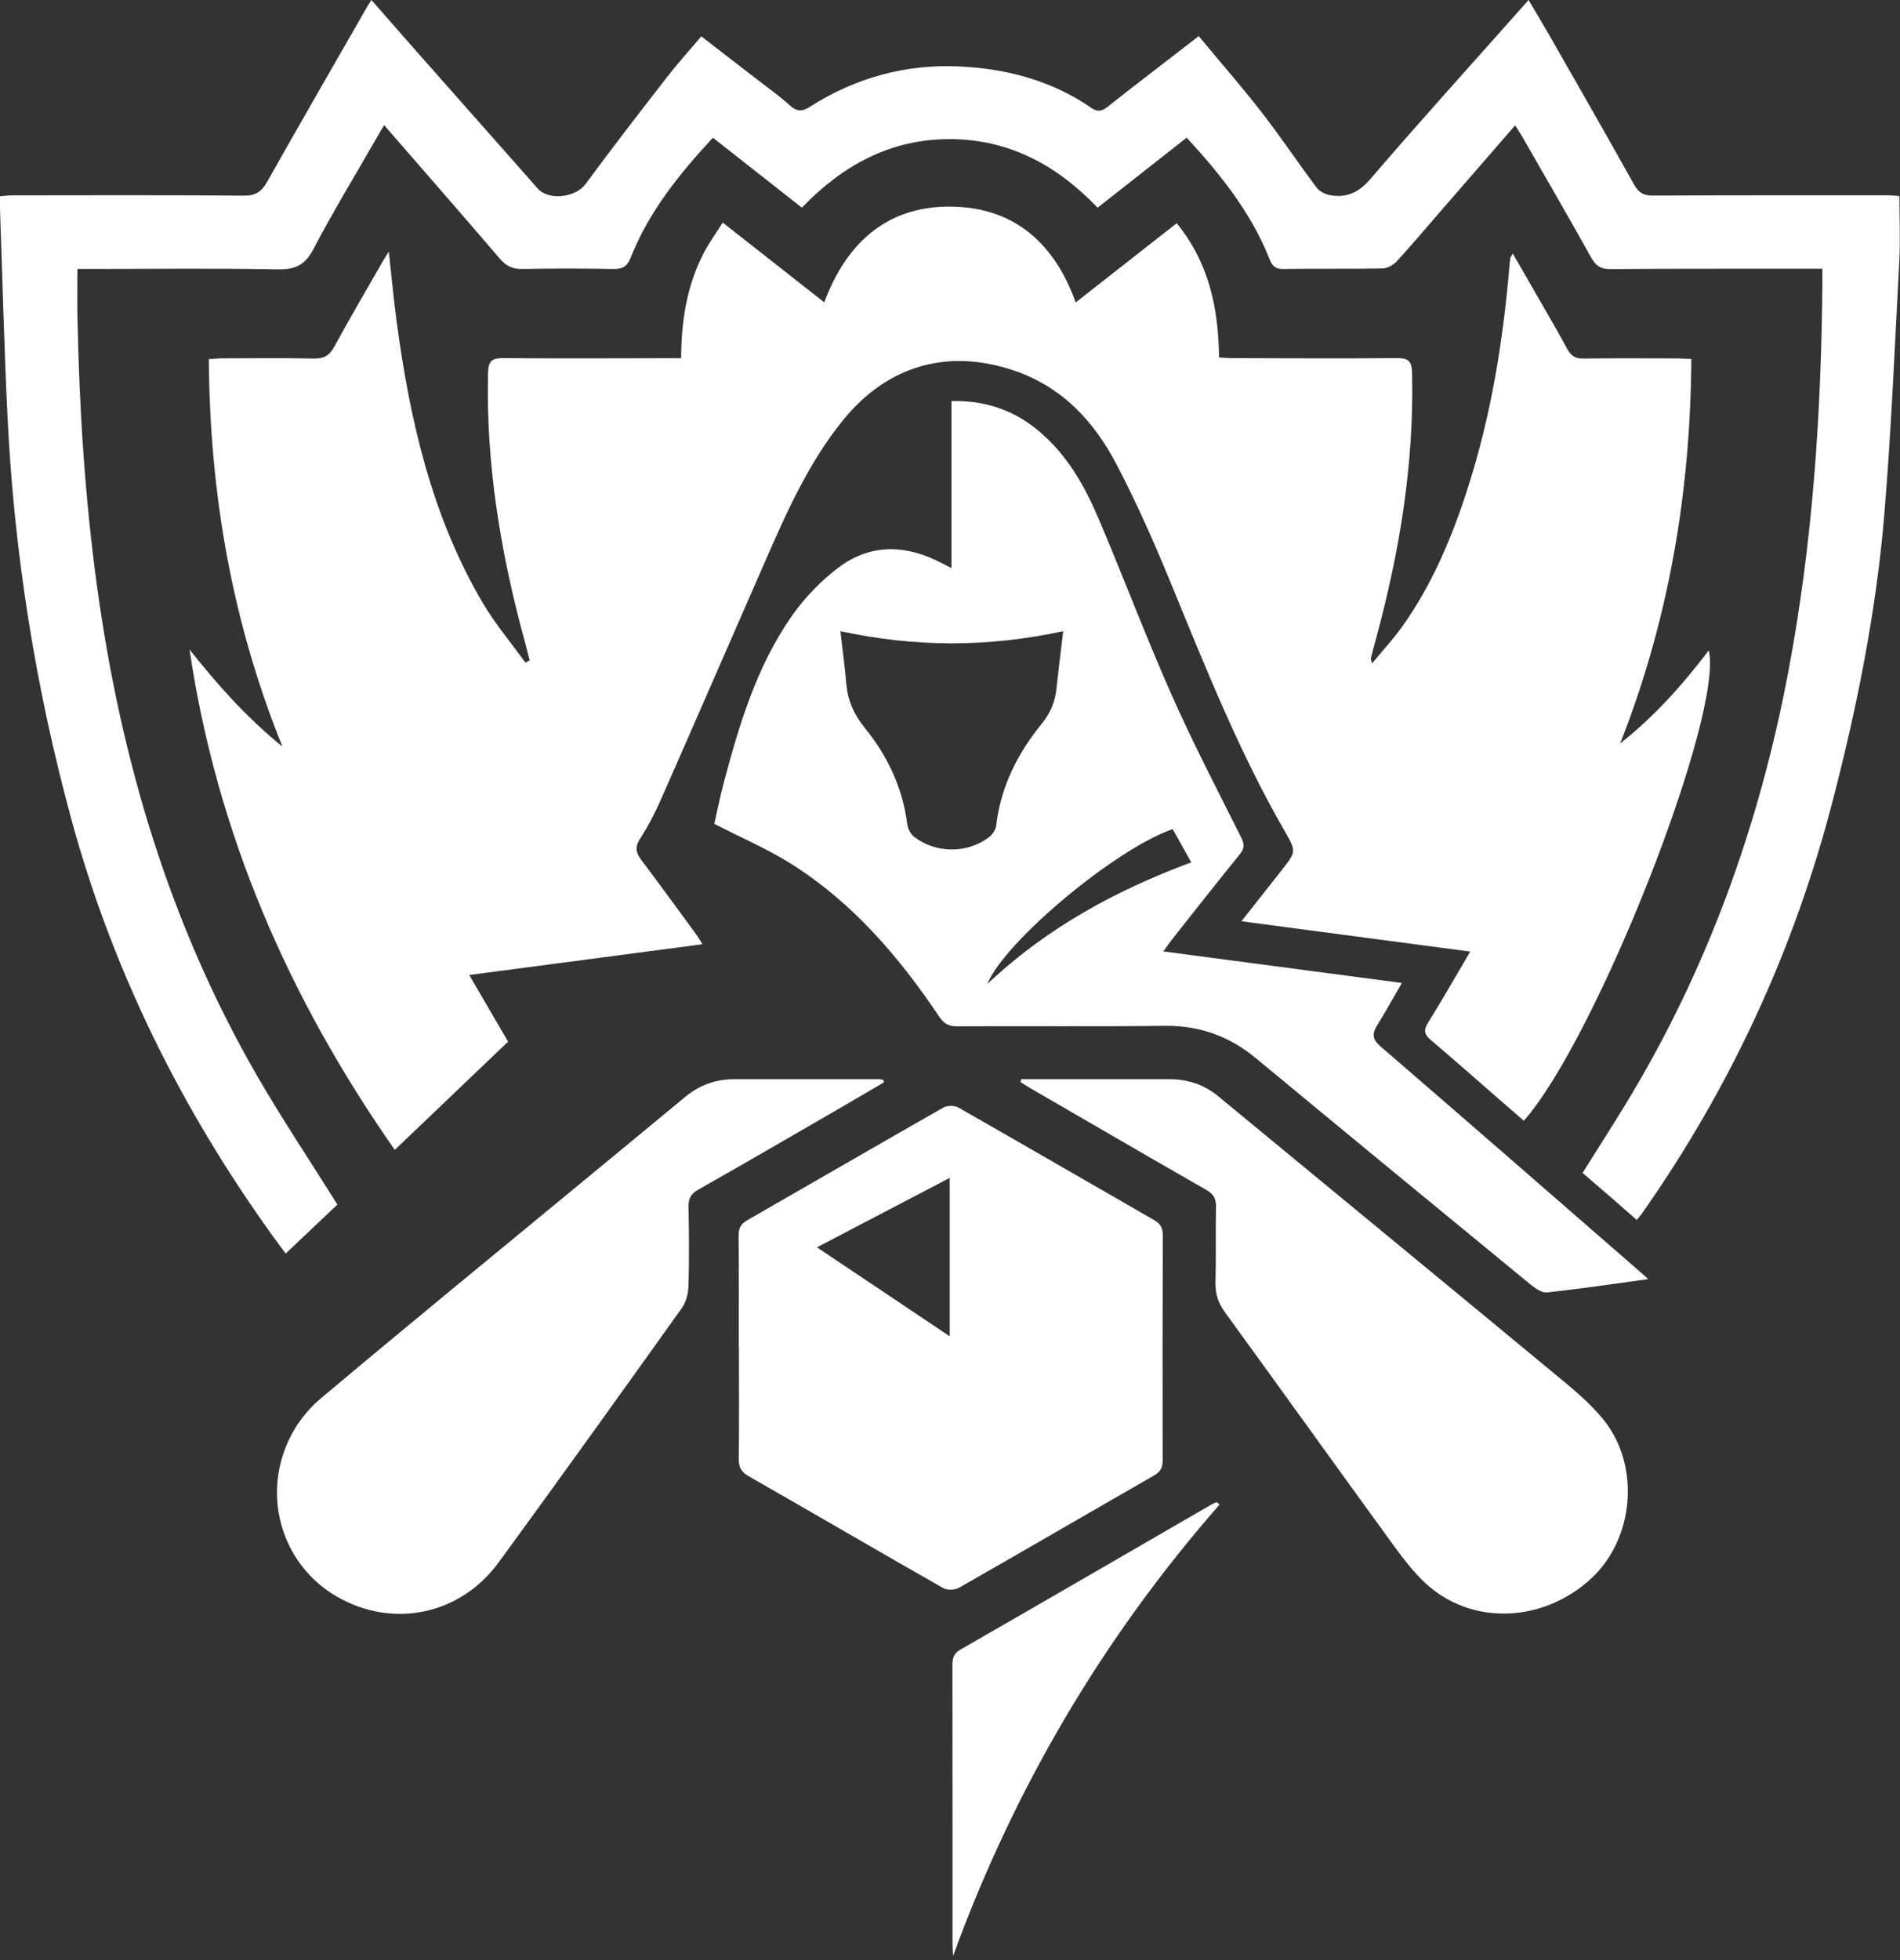 <?xml version="1.0" encoding="UTF-8"?>
<svg width="64px" height="66px" viewBox="0 0 64 66" version="1.1" xmlns="http://www.w3.org/2000/svg" xmlns:xlink="http://www.w3.org/1999/xlink">
    <rect x="0" y="0" width="64" height="66" fill="#333333" stroke="none"/>
    <!-- Generator: Sketch 52.5 (67469) - http://www.bohemiancoding.com/sketch -->
    <title>worlds-small</title>
    <desc>Created with Sketch.</desc>
    <g id="Page-1" stroke="none" stroke-width="1" fill="none" fill-rule="evenodd">
        <g id="Desktop-HD" transform="translate(-329, -110)" fill="#FFFFFF">
            <g id="worlds-small" transform="translate(329, 110)">
                <path d="M23.663,31.794 C21.023,32.142 18.452,32.48 15.805,32.83 C16.258,33.606 16.674,34.319 17.115,35.074 C15.858,36.274 14.6,37.475 13.298,38.719 C9.714,33.597 7.299,28.047 6.384,21.869 C7.302,23.026 8.27,24.128 9.513,25.14 C7.798,20.894 7.065,16.585 7.034,12.091 C7.201,12.082 7.344,12.067 7.487,12.066 C8.51,12.064 9.533,12.05 10.555,12.073 C10.899,12.082 11.094,11.982 11.261,11.673 C11.795,10.691 12.363,9.728 12.919,8.757 C12.957,8.69 13.001,8.626 13.097,8.472 C13.191,9.321 13.259,10.074 13.36,10.822 C13.805,14.14 14.539,17.374 16.259,20.298 C16.676,21.005 17.215,21.642 17.698,22.312 C17.746,22.286 17.793,22.262 17.84,22.236 C17.787,22.027 17.736,21.817 17.679,21.608 C16.869,18.648 16.366,15.647 16.439,12.564 C16.448,12.133 16.588,12.054 16.981,12.058 C18.809,12.076 20.636,12.063 22.464,12.061 C22.611,12.061 22.758,12.061 22.943,12.061 C22.947,10.806 23.136,9.629 23.694,8.54 C23.872,8.192 24.106,7.872 24.344,7.494 C25.506,8.407 26.625,9.287 27.764,10.18 C28.536,8.111 29.96,6.884 32.165,6.96 C34.197,7.029 35.528,8.21 36.234,10.184 C37.367,9.296 38.484,8.419 39.636,7.516 C40.714,8.836 41.045,10.36 41.062,12.036 C41.229,12.045 41.386,12.059 41.544,12.059 C43.371,12.063 45.199,12.075 47.026,12.058 C47.418,12.054 47.555,12.129 47.565,12.566 C47.635,15.622 47.143,18.597 46.343,21.532 C46.285,21.742 46.231,21.953 46.177,22.164 C46.172,22.187 46.187,22.215 46.215,22.34 C46.578,21.9 46.927,21.524 47.223,21.111 C48.241,19.688 48.908,18.094 49.44,16.438 C50.225,13.997 50.632,11.486 50.846,8.938 C50.852,8.856 50.859,8.774 50.874,8.695 C50.882,8.658 50.909,8.625 50.958,8.537 C51.184,8.931 51.393,9.292 51.601,9.655 C52.001,10.353 52.41,11.046 52.794,11.753 C52.922,11.987 53.069,12.077 53.339,12.073 C54.389,12.058 55.439,12.067 56.489,12.068 C56.635,12.068 56.781,12.081 56.971,12.089 C56.944,16.568 56.214,20.875 54.574,25.033 C55.718,24.133 56.678,23.062 57.559,21.898 C58.069,24.051 53.778,34.973 51.329,37.737 C51.067,37.51 50.803,37.281 50.54,37.053 C49.759,36.373 48.982,35.686 48.192,35.016 C47.973,34.831 47.947,34.685 48.103,34.435 C48.578,33.672 49.023,32.891 49.524,32.042 C46.944,31.701 44.421,31.366 41.817,31.021 C42.299,30.409 42.734,29.857 43.168,29.306 C43.667,28.672 43.669,28.672 43.264,27.968 C41.741,25.324 40.616,22.5 39.461,19.687 C38.898,18.315 38.298,16.951 37.61,15.638 C36.854,14.192 35.784,13.033 34.17,12.482 C31.94,11.721 29.906,12.301 28.414,14.128 C27.234,15.574 26.493,17.258 25.754,18.945 C24.588,21.604 23.434,24.267 22.262,26.923 C22.059,27.383 21.823,27.834 21.551,28.257 C21.365,28.548 21.438,28.738 21.618,28.978 C22.25,29.817 22.866,30.666 23.487,31.513 C23.531,31.574 23.57,31.645 23.663,31.794 Z" id="Path"></path>
                <path d="M0.002,6.608 C0.16,6.596 0.279,6.578 0.398,6.578 C3.003,6.576 5.608,6.565 8.212,6.588 C8.62,6.592 8.813,6.449 9.001,6.117 C10.119,4.134 11.259,2.162 12.391,0.187 C12.418,0.141 12.449,0.097 12.511,0.001 C13.017,0.576 13.505,1.135 13.996,1.692 C15.368,3.245 16.74,4.798 18.114,6.349 C18.485,6.769 19.394,6.646 19.72,6.203 C20.615,4.985 21.541,3.79 22.468,2.596 C22.826,2.134 23.221,1.7 23.622,1.224 C24.263,1.719 24.887,2.198 25.509,2.68 C25.875,2.964 26.256,3.233 26.599,3.543 C26.844,3.765 27.02,3.764 27.299,3.585 C28.826,2.612 30.526,2.152 32.314,2.237 C33.887,2.31 35.416,2.706 36.747,3.624 C36.974,3.78 37.108,3.753 37.31,3.594 C38.315,2.801 39.332,2.025 40.378,1.217 C41.099,2.085 41.825,2.914 42.5,3.784 C43.142,4.611 43.725,5.485 44.354,6.323 C44.449,6.449 44.641,6.542 44.802,6.572 C45.364,6.674 45.773,6.479 46.168,6.019 C47.783,4.135 49.45,2.296 51.097,0.441 C51.214,0.309 51.331,0.178 51.489,0 C51.738,0.423 51.974,0.812 52.199,1.206 C53.152,2.876 54.111,4.542 55.046,6.221 C55.203,6.503 55.377,6.587 55.688,6.586 C58.32,6.572 60.952,6.576 63.584,6.576 C63.703,6.576 63.824,6.592 63.981,6.603 C63.981,7.357 64.014,8.09 63.975,8.819 C63.826,11.637 63.707,14.459 63.476,17.27 C63.204,20.564 62.557,23.799 61.724,26.999 C60.424,32.002 58.29,36.614 55.321,40.842 C55.275,40.908 55.221,40.968 55.134,41.078 C54.82,40.804 54.519,40.538 54.215,40.275 C53.918,40.017 53.619,39.763 53.307,39.495 C53.801,38.707 54.287,37.952 54.753,37.187 C57.497,32.687 59.252,27.817 60.232,22.65 C61.057,18.307 61.35,13.92 61.386,9.508 C61.387,9.375 61.386,9.242 61.386,9.049 C61.025,9.049 60.702,9.049 60.379,9.049 C58.333,9.051 56.288,9.045 54.242,9.061 C53.926,9.063 53.756,8.956 53.603,8.682 C52.832,7.301 52.039,5.933 51.252,4.561 C51.192,4.457 51.123,4.359 51.035,4.222 C50.174,5.213 49.336,6.178 48.498,7.144 C48.015,7.7 47.541,8.264 47.043,8.805 C46.929,8.928 46.729,9.035 46.567,9.039 C45.449,9.059 44.33,9.042 43.212,9.056 C42.959,9.059 42.853,8.952 42.768,8.736 C42.151,7.174 41.127,5.889 39.973,4.635 C38.977,5.418 37.986,6.197 36.972,6.993 C35.599,5.559 33.984,4.684 31.982,4.685 C29.991,4.686 28.39,5.561 27.01,6.992 C26.01,6.205 25.019,5.426 24.014,4.636 C22.876,5.865 21.853,7.134 21.241,8.681 C21.125,8.972 20.971,9.062 20.668,9.057 C19.646,9.039 18.622,9.037 17.6,9.057 C17.267,9.064 17.049,8.96 16.834,8.708 C15.558,7.217 14.265,5.74 12.938,4.212 C12.82,4.415 12.719,4.586 12.62,4.759 C11.928,5.965 11.202,7.154 10.559,8.385 C10.276,8.926 9.943,9.082 9.351,9.07 C7.265,9.031 5.178,9.056 3.092,9.056 C2.945,9.056 2.799,9.056 2.607,9.056 C2.607,9.63 2.598,10.157 2.609,10.685 C2.669,13.727 2.858,16.76 3.273,19.777 C4.072,25.587 5.714,31.124 8.661,36.226 C9.505,37.687 10.446,39.092 11.365,40.56 C10.817,41.079 10.236,41.628 9.622,42.21 C9.457,41.986 9.313,41.795 9.173,41.6 C6.095,37.32 3.786,32.667 2.399,27.57 C1.191,23.132 0.475,18.616 0.253,14.024 C0.14,11.71 0.083,9.392 0.001,7.076 C-0.002,6.93 0.002,6.783 0.002,6.608 Z" id="Path"></path>
                <path d="M55.519,43.07 C54.353,43.23 53.235,43.397 52.114,43.519 C51.939,43.538 51.715,43.383 51.558,43.255 C48.469,40.72 45.384,38.182 42.306,35.634 C41.406,34.888 40.399,34.527 39.221,34.542 C36.889,34.571 34.557,34.545 32.224,34.558 C31.94,34.559 31.787,34.457 31.635,34.231 C30.287,32.221 28.729,30.402 26.664,29.096 C25.865,28.591 24.984,28.216 24.061,27.74 C24.15,27.352 24.249,26.85 24.38,26.356 C24.901,24.387 25.49,22.434 26.67,20.744 C27.099,20.131 27.646,19.561 28.244,19.111 C29.347,18.282 30.554,18.339 31.749,18.976 C31.829,19.018 31.912,19.059 32.049,19.127 C32.049,17.232 32.049,15.387 32.049,13.506 C33.204,13.476 34.177,13.821 35.017,14.536 C35.946,15.324 36.535,16.358 37.001,17.454 C37.839,19.424 38.593,21.429 39.459,23.385 C40.182,25.016 41.008,26.6 41.807,28.196 C41.922,28.425 41.927,28.563 41.761,28.767 C40.986,29.718 40.23,30.685 39.468,31.647 C39.385,31.753 39.31,31.865 39.186,32.036 C41.879,32.392 44.518,32.741 47.221,33.098 C46.921,33.615 46.666,34.076 46.389,34.523 C46.212,34.808 46.223,34.995 46.504,35.237 C49.386,37.721 52.252,40.221 55.123,42.718 C55.256,42.832 55.384,42.949 55.519,43.07 Z M28.308,21.252 C28.383,21.905 28.46,22.47 28.509,23.036 C28.558,23.597 28.77,24.066 29.127,24.506 C29.897,25.452 30.404,26.526 30.561,27.753 C30.581,27.906 30.677,28.092 30.799,28.184 C31.537,28.743 32.583,28.743 33.314,28.19 C33.429,28.104 33.539,27.941 33.555,27.802 C33.708,26.5 34.267,25.38 35.083,24.38 C35.37,24.028 35.536,23.651 35.584,23.205 C35.65,22.575 35.731,21.948 35.813,21.253 C33.278,21.8 30.832,21.799 28.308,21.252 Z M40.128,29.037 C39.905,28.64 39.701,28.275 39.501,27.918 C37.574,28.582 33.842,31.696 33.258,33.132 C35.252,31.25 37.578,29.982 40.128,29.037 Z" id="Shape" fill-rule="nonzero"></path>
                <path d="M24.886,45.362 C24.886,44.108 24.892,42.854 24.88,41.599 C24.877,41.347 24.963,41.207 25.178,41.083 C27.378,39.823 29.569,38.55 31.773,37.295 C31.903,37.221 32.151,37.218 32.281,37.292 C34.484,38.546 36.676,39.821 38.875,41.082 C39.092,41.206 39.17,41.35 39.169,41.6 C39.16,44.122 39.158,46.645 39.164,49.167 C39.165,49.415 39.092,49.557 38.871,49.684 C36.683,50.938 34.504,52.208 32.314,53.457 C32.173,53.538 31.909,53.553 31.773,53.475 C29.581,52.228 27.404,50.956 25.215,49.705 C24.966,49.562 24.882,49.403 24.886,49.124 C24.899,47.87 24.891,46.616 24.891,45.361 C24.889,45.362 24.887,45.362 24.886,45.362 Z M31.99,44.995 C31.99,43.174 31.99,41.444 31.99,39.662 C30.488,40.448 29.033,41.208 27.518,42 C29.027,43.011 30.48,43.984 31.99,44.995 Z" id="Shape" fill-rule="nonzero"></path>
                <path d="M29.776,36.444 C29.202,36.78 28.63,37.118 28.055,37.45 C26.544,38.323 25.037,39.2 23.518,40.059 C23.265,40.202 23.187,40.365 23.192,40.642 C23.209,41.529 23.217,42.415 23.191,43.301 C23.184,43.554 23.108,43.846 22.964,44.049 C20.919,46.911 18.872,49.772 16.796,52.61 C15.493,54.391 13.21,54.846 11.334,53.753 C9.543,52.712 8.819,50.47 9.713,48.519 C9.954,47.991 10.342,47.478 10.786,47.104 C13.676,44.673 16.6,42.283 19.512,39.88 C20.701,38.899 21.891,37.921 23.077,36.937 C23.559,36.538 24.105,36.338 24.731,36.339 C26.354,36.341 27.976,36.338 29.599,36.338 C29.649,36.338 29.699,36.351 29.749,36.358 C29.758,36.387 29.767,36.415 29.776,36.444 Z" id="Path"></path>
                <path d="M34.399,36.338 C35.416,36.338 36.434,36.338 37.451,36.338 C38.092,36.338 38.733,36.34 39.374,36.338 C39.995,36.337 40.548,36.51 41.036,36.914 C44.789,40.012 48.551,43.101 52.299,46.205 C52.906,46.707 53.537,47.21 54.024,47.818 C55.268,49.375 55.038,51.819 53.6,53.15 C51.978,54.65 49.565,54.74 48.024,53.317 C47.579,52.906 47.209,52.404 46.849,51.91 C44.982,49.341 43.133,46.759 41.264,44.191 C41.034,43.875 40.932,43.562 40.943,43.175 C40.966,42.33 40.942,41.484 40.96,40.639 C40.966,40.358 40.874,40.203 40.625,40.061 C38.649,38.932 36.681,37.786 34.712,36.645 C34.597,36.578 34.486,36.505 34.373,36.433 C34.382,36.4 34.391,36.369 34.399,36.338 Z" id="Path"></path>
                <path d="M41.081,50.661 C37.138,55.163 34.158,60.226 32.105,65.857 C32.098,65.731 32.086,65.605 32.086,65.48 C32.085,62.345 32.087,59.211 32.082,56.076 C32.082,55.843 32.115,55.679 32.349,55.546 C35.172,53.925 37.988,52.29 40.807,50.66 C40.863,50.627 40.925,50.605 40.984,50.578 C41.016,50.606 41.048,50.633 41.081,50.661 Z" id="Path"></path>
            </g>
        </g>
    </g>
</svg>